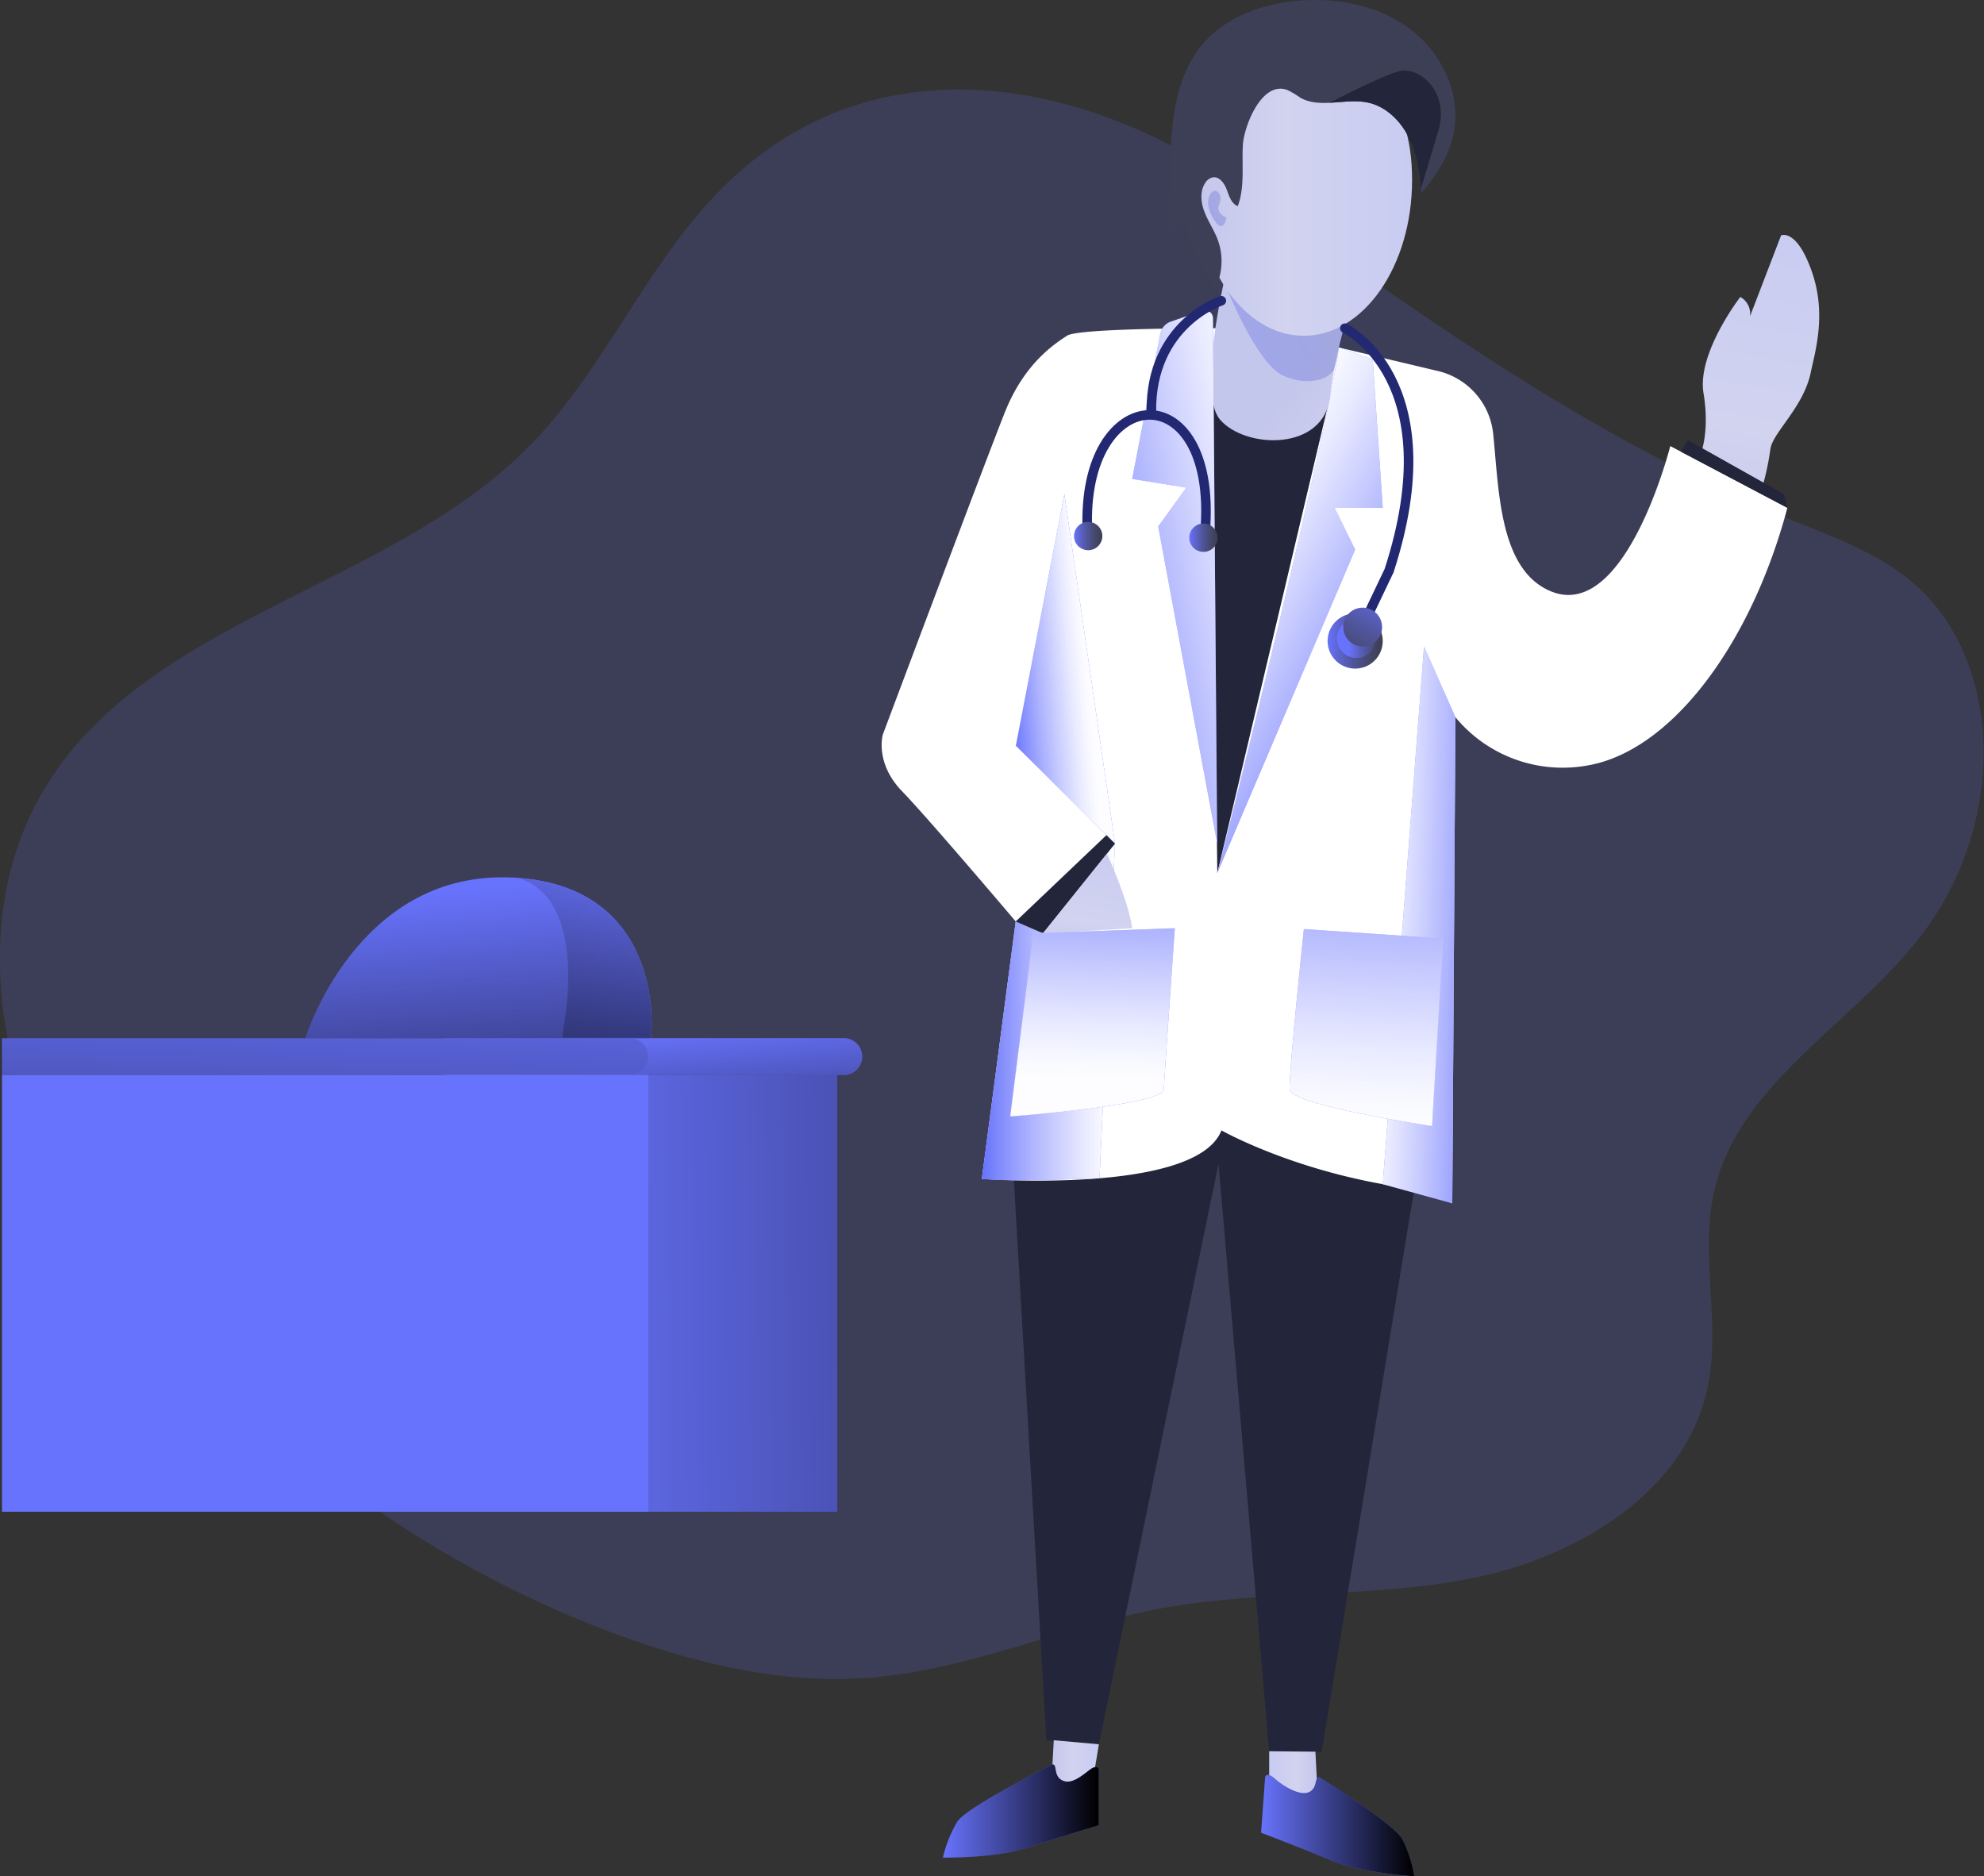 <svg xmlns="http://www.w3.org/2000/svg" xmlns:xlink="http://www.w3.org/1999/xlink" viewBox="0 0 629.25 595.1" id="Doctor"><rect x="0" y="0" width="629.25" height="595.1" fill="#333333" stroke="none"/><defs><linearGradient id="b" x1="642.86" x2="663.39" y1="184.49" y2="74.02" gradientUnits="userSpaceOnUse"><stop offset="0" stop-color="#c4c7ec" class="stopColorecc4d7 svgShape"></stop><stop offset=".42" stop-color="#d1d3ef" class="stopColorefd4d1 svgShape"></stop><stop offset="1" stop-color="#c9ccf2" class="stopColorf2eac9 svgShape"></stop></linearGradient><linearGradient id="a" x1="408.78" x2="451.01" y1="322.86" y2="322.86" gradientUnits="userSpaceOnUse"><stop offset=".01" stop-color="#ffffff" stop-opacity="0" class="stopColorffffff svgShape"></stop><stop offset=".13" stop-color="#ffffff" stop-opacity=".17" class="stopColorffffff svgShape"></stop><stop offset=".37" stop-color="#ffffff" stop-opacity=".46" class="stopColorffffff svgShape"></stop><stop offset=".59" stop-color="#ffffff" stop-opacity=".68" class="stopColorffffff svgShape"></stop><stop offset=".77" stop-color="#ffffff" stop-opacity=".85" class="stopColorffffff svgShape"></stop><stop offset=".91" stop-color="#ffffff" stop-opacity=".95" class="stopColorffffff svgShape"></stop><stop offset="1" stop-color="#ffffff" stop-opacity=".99" class="stopColorffffff svgShape"></stop></linearGradient><linearGradient id="f" x1="474.64" x2="433.37" y1="293.93" y2="292.68" xlink:href="#a"></linearGradient><linearGradient id="g" x1="513.21" x2="584.95" y1="115.91" y2="170.57" xlink:href="#b"></linearGradient><linearGradient id="c" x1="549.61" x2="473.97" y1="90.86" y2="117.17" gradientUnits="userSpaceOnUse"><stop offset="0" stop-color="#181e66" class="stopColor183866 svgShape"></stop><stop offset="1" stop-color="#0012ff" class="stopColor1a7fc1 svgShape"></stop></linearGradient><linearGradient id="h" x1="476.53" x2="545.24" y1="64.99" y2="64.99" xlink:href="#b"></linearGradient><linearGradient id="i" x1="488.57" x2="478.75" y1="66.34" y2="69.76" xlink:href="#c"></linearGradient><linearGradient id="j" x1="437.45" x2="508.78" y1="193.45" y2="179.56" xlink:href="#a"></linearGradient><linearGradient id="k" x1="541.76" x2="478.69" y1="215.62" y2="181.46" xlink:href="#a"></linearGradient><linearGradient id="l" x1="319.34" x2="345.23" y1="214.45" y2="212.18" xlink:href="#a"></linearGradient><linearGradient id="m" x1="439.78" x2="447.1" y1="310.91" y2="271.55" xlink:href="#b"></linearGradient><linearGradient id="n" x1="445.77" x2="443.3" y1="267.05" y2="344.65" xlink:href="#a"></linearGradient><linearGradient id="o" x1="534.55" x2="528.77" y1="252.97" y2="358.64" xlink:href="#a"></linearGradient><linearGradient id="d" x1="438" x2="446.97" y1="171.91" y2="171.91" gradientUnits="userSpaceOnUse"><stop offset="0" stop-color="#6873fd" class="stopColor68e1fd svgShape"></stop><stop offset=".2" stop-color="#5d65cf" class="stopColor5db4cf svgShape"></stop><stop offset=".46" stop-color="#50559b" class="stopColor50819b svgShape"></stop><stop offset=".69" stop-color="#474a76" class="stopColor475c76 svgShape"></stop><stop offset=".87" stop-color="#41435e" class="stopColor41455e svgShape"></stop><stop offset=".99" stop-color="#3d3f56" class="stopColor3f3d56 svgShape"></stop></linearGradient><linearGradient id="p" x1="474.58" x2="483.55" y1="172.45" y2="172.45" xlink:href="#d"></linearGradient><linearGradient id="q" x1="518.43" x2="535.94" y1="205.21" y2="205.21" gradientTransform="rotate(45 527.186 205.218)" xlink:href="#d"></linearGradient><linearGradient id="r" x1="525.19" x2="537.52" y1="204.43" y2="204.43" gradientTransform="rotate(45 527.594 204.426)" xlink:href="#d"></linearGradient><linearGradient id="s" x1="536.74" x2="520.66" y1="187.66" y2="217.12" gradientTransform="rotate(45 529.573 200.806)" xlink:href="#d"></linearGradient><linearGradient id="e" x1="332.73" x2="339.97" y1="325.98" y2="404.68" gradientUnits="userSpaceOnUse"><stop offset="0" stop-opacity="0"></stop><stop offset=".99"></stop></linearGradient><linearGradient id="t" x1="201.65" x2="195.15" y1="298.81" y2="501.16" xlink:href="#e"></linearGradient><linearGradient id="u" x1="160.91" x2="536.1" y1="410.82" y2="405.57" xlink:href="#e"></linearGradient><linearGradient id="v" x1="431.17" x2="445.9" y1="562.07" y2="562.07" xlink:href="#b"></linearGradient><linearGradient id="w" x1="5288.03" x2="5303.24" y1="566.49" y2="566.49" gradientTransform="matrix(-1 0 0 1 5803.16 0)" xlink:href="#b"></linearGradient><linearGradient id="x" x1="396.44" x2="445.9" y1="576.32" y2="576.32" xlink:href="#e"></linearGradient><linearGradient id="y" x1="497.35" x2="545.94" y1="580.91" y2="580.91" xlink:href="#e"></linearGradient><linearGradient id="z" x1="245.69" x2="255.82" y1="283.6" y2="412.11" xlink:href="#e"></linearGradient><linearGradient id="A" x1="317.4" x2="92.66" y1="269.33" y2="505.46" xlink:href="#e"></linearGradient></defs><path fill="#6873fd" d="M231.12 57.64c-25.4 24.19-38.62 58.81-63.21 83.82C123.02 187.1 45.28 196.1 13.29 251.6c-16 27.63-16.62 62.3-7 92.69s28.78 57 50.49 80.38c38.64 41.59 86.68 74.7 140 94.13 25.3 9.22 52.2 15.42 79 13.32 31.66-2.47 61.32-16.24 92.55-22 32.94-6 67.11-3 99.91-9.84s66.45-27.39 73.35-60.17c4.29-20.4-2.52-42 2.1-62.29 8.08-35.49 46.54-54.25 67.68-83.89a96.29 96.29 0 0 0 17.72-52.66c.6-20.1-5.81-41.09-20.53-54.78-11.13-10.34-25.83-15.71-39.92-21.38C503.62 139 450.19 99.32 393.38 59.49c-48.76-34.21-114.44-47.39-162.26-1.85Z" opacity=".18" class="color68e1fd svgShape"></path><path fill="#23253a" d="m321.56 374.33 10.31 177.63 16.65 1.28 37.95-184.1 16.07 186.45h16.65l29.37-178.49-62.09-35.12-64.91 32.35z" class="color25233a svgShape"></path><path fill="url(#b)" d="M636.6 146.32s3.18-7 1.07-19.72 11.67-30.51 11.67-30.51a6.05 6.05 0 0 1 3.07 6.15l9.86-25.67s4.86-2.35 9.7 11.31 1.07 25.6-.29 32.17c-2.27 11.06-12.24 19.2-12.81 24.4a87.18 87.18 0 0 1-2.59 12.13Z" transform="translate(-97.38 -1.9)"></path><path fill="#ffffff" d="M483.55 106s-44-.11-47.74 2.37-13.47 8.58-19.73 24.31-38.71 102.23-38.71 102.23-2.59 8.94 6.07 17.91 36.09 41.35 36.09 41.35l-10.75 81.63s68 5.13 76-15.37c0 0 24.81 14.09 61.2 18.58l12 4.56 1-154.19a44.1 44.1 0 0 0 41.28 15.41c26.9-4.16 52.49-38.44 64-81.81l-37.13-19.6s-14.09 55.76-37.79 46.1c-16.53-6.75-16.52-32.14-18.38-50a22.88 22.88 0 0 0-17.48-19.89l-31.45-7.47Z" transform="translate(-97.38 -1.9)" style="isolation:isolate" class="colorffffff svgShape"></path><path fill="#6873fd" d="m353.62 267.58-4.89 106.14s-30.47 1.25-37.34.18l10.75-81.62Z" class="color68e1fd svgShape"></path><path fill="url(#a)" d="m451 269.48-4.89 106.14s-30.47 1.25-37.34.18l10.75-81.62Z" transform="translate(-97.38 -1.9)"></path><path fill="#6873fd" d="m461.6 227.48-9.96-22.42-13.08 170.53 22.05 6.08.99-154.19z" class="color68e1fd svgShape"></path><path fill="url(#f)" d="m461.6 227.48-9.96-22.42-13.08 170.53 22.05 6.08.99-154.19z"></path><path fill="#23253a" d="M384.09 120.9s24.25 16.52 37.76 4.85l-35.76 151.16Z" class="color25233a svgShape"></path><path fill="url(#g)" d="M487.58 82.64s-11.25 43-3.25 52.35 33 10.14 34.9-7.34 10.19-40.85 10.19-40.85Z" transform="translate(-97.38 -1.9)"></path><path fill="url(#c)" d="M486.36 93.15s9.57 24 17.82 27.81 15.43 1 16.47-2.35S526 97.29 526 97.29Z" opacity=".19" transform="translate(-97.38 -1.9)"></path><path fill="url(#h)" d="M545.24 59c0 27.29-15.38 49.41-34.36 49.41S476.53 86.26 476.53 59s16.88-37.36 35.85-37.36S545.24 31.69 545.24 59Z" transform="translate(-97.38 -1.9)"></path><path fill="#3d3f56" d="M461.19 41.42c-1.29 7.45-5.47 14.11-10.38 19.86 0-.49-.08-1-.13-1.48-.5-5.48-1.36-11-3.73-15.93-2.59-5.4-7.25-10.09-13.1-11.34-3.9-.84-8.09-.14-12.12.07-3.3.16-6.49 0-9.33-1.62a27.88 27.88 0 0 0-4.13-2.45c-8.23-3-13.75 11.76-14.08 17.41-.38 6.52.68 13.32-1.62 19.45-2-.78-2.73-3.17-3.48-5.2s-2.32-4.27-4.45-3.93a3.82 3.82 0 0 0-2.49 1.91c-1.67 2.71-1.25 6.24-.08 9.2s3 5.64 4.13 8.62a19.72 19.72 0 0 1-.66 15.26 57.32 57.32 0 0 1-9.81-21.26l-5 4.35q.17-9.43.33-18.87c.27-14.62 1-30.54 10.52-41.62 7.3-8.51 18.68-12.57 29.84-13.59 12.39-1.12 25.46 1.31 35.48 8.69s16.42 20.2 14.29 32.47Z" class="color3f3d56 svgShape"></path><path fill="#23253a" d="M456.19 41.48c-3.7 12.39-5.51 18.32-5.51 18.32-.5-5.48-1.36-11-3.73-15.93-2.59-5.4-7.25-10.09-13.1-11.34-3.9-.84-8.09-.14-12.12.07 0 0 15-7.91 21.66-9.91s16.5 6.41 12.8 18.79Z" class="color25233a svgShape"></path><path fill="url(#i)" d="M486.36 70.93s-3.42-1.39-2.35-4.06.11-4.1-1-4.45-4.36 2.42-1 8.51 4.35 0 4.35 0Z" opacity=".19" transform="translate(-97.38 -1.9)"></path><path fill="#6873fd" d="m381.36 98.54-10 3.47a5.18 5.18 0 0 0-3.38 3.9l-8.9 46 17.2 2.74-8.94 12.34 18.71 100.56-1.35-166.65a2.54 2.54 0 0 0-3.34-2.36ZM424.68 110.18l10.69 3.9 3.19 47h-15.29l6.53 13.24-43.71 102.59s33.4-131.34 38.59-166.73Z" class="color68e1fd svgShape"></path><path fill="url(#j)" d="m478.74 100.44-10 3.47a5.18 5.18 0 0 0-3.38 3.9l-8.9 46 17.2 2.74-8.94 12.34 18.71 100.56-1.35-166.65a2.54 2.54 0 0 0-3.34-2.36Z" transform="translate(-97.38 -1.9)"></path><path fill="url(#k)" d="m522.06 112.08 10.69 3.9 3.19 47h-15.29l6.53 13.24-43.71 102.59s33.4-131.34 38.59-166.73Z" transform="translate(-97.38 -1.9)"></path><path fill="#6873fd" d="m337.58 156.72-15.39 79.82 31.45 31.04-16.06-110.86z" class="color68e1fd svgShape"></path><path fill="url(#l)" d="m337.58 156.72-15.39 79.82 31.45 31.04-5.89-40.66-10.17-70.2z"></path><path fill="#23253a" d="m353.64 267.58-22.83 28.44-8.66-3.75 28.77-27.38 2.72 2.69z" class="color25233a svgShape"></path><path fill="url(#m)" d="M448.46 272.66s6.9 15 8 23.65l-28.31 1.61Z" transform="translate(-97.38 -1.9)"></path><path fill="#ffffff" d="m425.13 297.92 44.87-1.61s-3.24 46-3.52 51.1-48.69 8.59-48.69 8.59ZM555.08 299.58l-44.17-3s-4.79 45.68-4.51 50.81 45.18 11.67 45.18 11.67Z" transform="translate(-97.38 -1.9)" style="isolation:isolate" class="colorffffff svgShape"></path><path fill="#6873fd" d="m327.75 296.02 44.87-1.61s-3.24 46-3.52 51.1-48.69 8.59-48.69 8.59Z" class="color68e1fd svgShape"></path><path fill="url(#n)" d="m425.13 297.92 44.87-1.61s-3.24 46-3.52 51.1-48.69 8.59-48.69 8.59Z" transform="translate(-97.38 -1.9)"></path><path fill="#6873fd" d="m457.7 297.68-44.17-3s-4.79 45.68-4.51 50.81 45.18 11.67 45.18 11.67Z" class="color68e1fd svgShape"></path><path fill="url(#o)" d="m555.08 299.58-44.17-3s-4.79 45.68-4.51 50.81 45.18 11.67 45.18 11.67Z" transform="translate(-97.38 -1.9)"></path><path fill="#23253a" d="m533.08 143.22 2.26-3.61 30.45 17.11 1.13 4.35-33.84-17.85z" class="color25233a svgShape"></path><path fill="none" stroke="#222872" stroke-linecap="round" stroke-miterlimit="10" stroke-width="3.03" d="M365.17 130.79c-.42-28.11 22.19-35.4 22.19-35.4M344.89 168.3c-2.13-47.68 41.28-50.17 37.36 0" class="colorStroke222a72 svgStroke"></path><path fill="url(#d)" d="M447 171.91a4.49 4.49 0 1 1-4.49-4.48 4.49 4.49 0 0 1 4.49 4.48Z" transform="translate(-97.38 -1.9)"></path><path fill="url(#p)" d="M483.55 172.45a4.49 4.49 0 1 1-4.49-4.49 4.49 4.49 0 0 1 4.49 4.49Z" transform="translate(-97.38 -1.9)"></path><path fill="none" stroke="#222872" stroke-linecap="round" stroke-miterlimit="10" stroke-width="3.03" d="M426.53 104.1s33.74 16.23 14.05 76.86l-8.54 17.93" class="colorStroke222a72 svgStroke"></path><circle cx="527.18" cy="205.21" r="8.75" fill="url(#q)" transform="rotate(-45 476.204 321.8)"></circle><circle cx="527.59" cy="204.43" r="6.16" fill="url(#r)" transform="rotate(-45 476.606 321.033)"></circle><circle cx="529.57" cy="200.8" r="6.16" fill="url(#s)" transform="rotate(-45 478.58 317.396)"></circle><path fill="#6873fd" d="M267.62 340.96H141.75a5.83 5.83 0 0 1-5.83-5.86 5.83 5.83 0 0 1 5.83-5.83h125.87a5.83 5.83 0 0 1 5.83 5.83 5.83 5.83 0 0 1-5.83 5.86Z" class="color68e1fd svgShape"></path><path fill="#6873fd" d="M205.62 335.1a5.82 5.82 0 0 1-5.83 5.83H.62V329.3h199.19a5.84 5.84 0 0 1 5.81 5.8Z" class="color68e1fd svgShape"></path><path fill="url(#e)" d="M370.81 337a5.84 5.84 0 0 1-5.83 5.83h-67.79a5.83 5.83 0 0 0 0-11.66H365a5.83 5.83 0 0 1 5.81 5.83Z" transform="translate(-97.38 -1.9)"></path><path fill="url(#t)" d="M303 337a5.82 5.82 0 0 1-5.83 5.83H98V331.2h199.19A5.84 5.84 0 0 1 303 337Z" transform="translate(-97.38 -1.9)"></path><path fill="#6873fd" d="M141.75 340.96h123.78v138.53H141.75z" class="color68e1fd svgShape"></path><path fill="url(#u)" d="M141.75 340.96h123.78v138.53H141.75z"></path><path fill="#6873fd" d="M.63 340.96h205.01v138.53H.63z" class="color68e1fd svgShape"></path><path fill="url(#v)" d="m431.17 561.55.43-7.69 14.3 1.28-1.9 11.53s-7.07 10.89-12.83-5.12Z" transform="translate(-97.38 -1.9)"></path><path fill="url(#w)" d="m515.12 567.81-.54-10.32-14.66-.14v12.94s9.44 13.53 15.2-2.48Z" transform="translate(-97.38 -1.9)"></path><path fill="#6873fd" d="M333.79 559.65s-27 13.31-30.18 18.15a39.87 39.87 0 0 0-4.55 11.38s16.51.29 26.76-3.13 22.7-7.12 22.7-7.12v-17.65s-.21-2.06-3.2.29-6 4.55-8.65 3-1.28-5.03-2.88-4.92ZM418.44 563.67s23.63 14.69 26.4 19.74a40.22 40.22 0 0 1 3.72 11.69s-16.49-.91-26.46-5.06-22.13-8.75-22.13-8.75l1.28-17.6s.36-2 3.17.51 8 5.52 10.79 4.19 1.64-4.95 3.23-4.72Z" class="color68e1fd svgShape"></path><path fill="url(#x)" d="M431.17 561.55s-27 13.31-30.18 18.15a39.87 39.87 0 0 0-4.55 11.38s16.51.29 26.76-3.13 22.7-7.12 22.7-7.12v-17.65s-.21-2.06-3.2.29-6 4.55-8.65 3-1.28-5.03-2.88-4.92Z" transform="translate(-97.38 -1.9)"></path><path fill="url(#y)" d="M515.82 565.57s23.63 14.69 26.4 19.74a40.22 40.22 0 0 1 3.72 11.69s-16.49-.91-26.46-5.06-22.13-8.75-22.13-8.75l1.28-17.6s.36-2 3.17.51 8 5.52 10.79 4.19 1.64-4.95 3.23-4.72Z" transform="translate(-97.38 -1.9)"></path><path fill="#6873fd" d="M206.45 329.1v.19H96.89s16-52.63 64.68-51c.95 0 1.88.08 2.78.15 45.03 3.29 42.77 46.26 42.1 50.66Z" class="color68e1fd svgShape"></path><path fill="#6873fd" d="M206.45 329.1h-28l.21-2.77s8.54-41-14.3-47.85c45.02 3.25 42.76 46.22 42.09 50.62Z" class="color68e1fd svgShape"></path><path fill="url(#z)" d="M303.83 331v.19H194.27s16-52.63 64.68-51c.95 0 1.88.08 2.78.15 45.03 3.29 42.77 46.26 42.1 50.66Z" transform="translate(-97.38 -1.9)"></path><path fill="url(#A)" d="M303.83 331h-28l.21-2.77s8.54-41-14.3-47.85c45.02 3.25 42.76 46.22 42.09 50.62Z" transform="translate(-97.38 -1.9)"></path></svg>